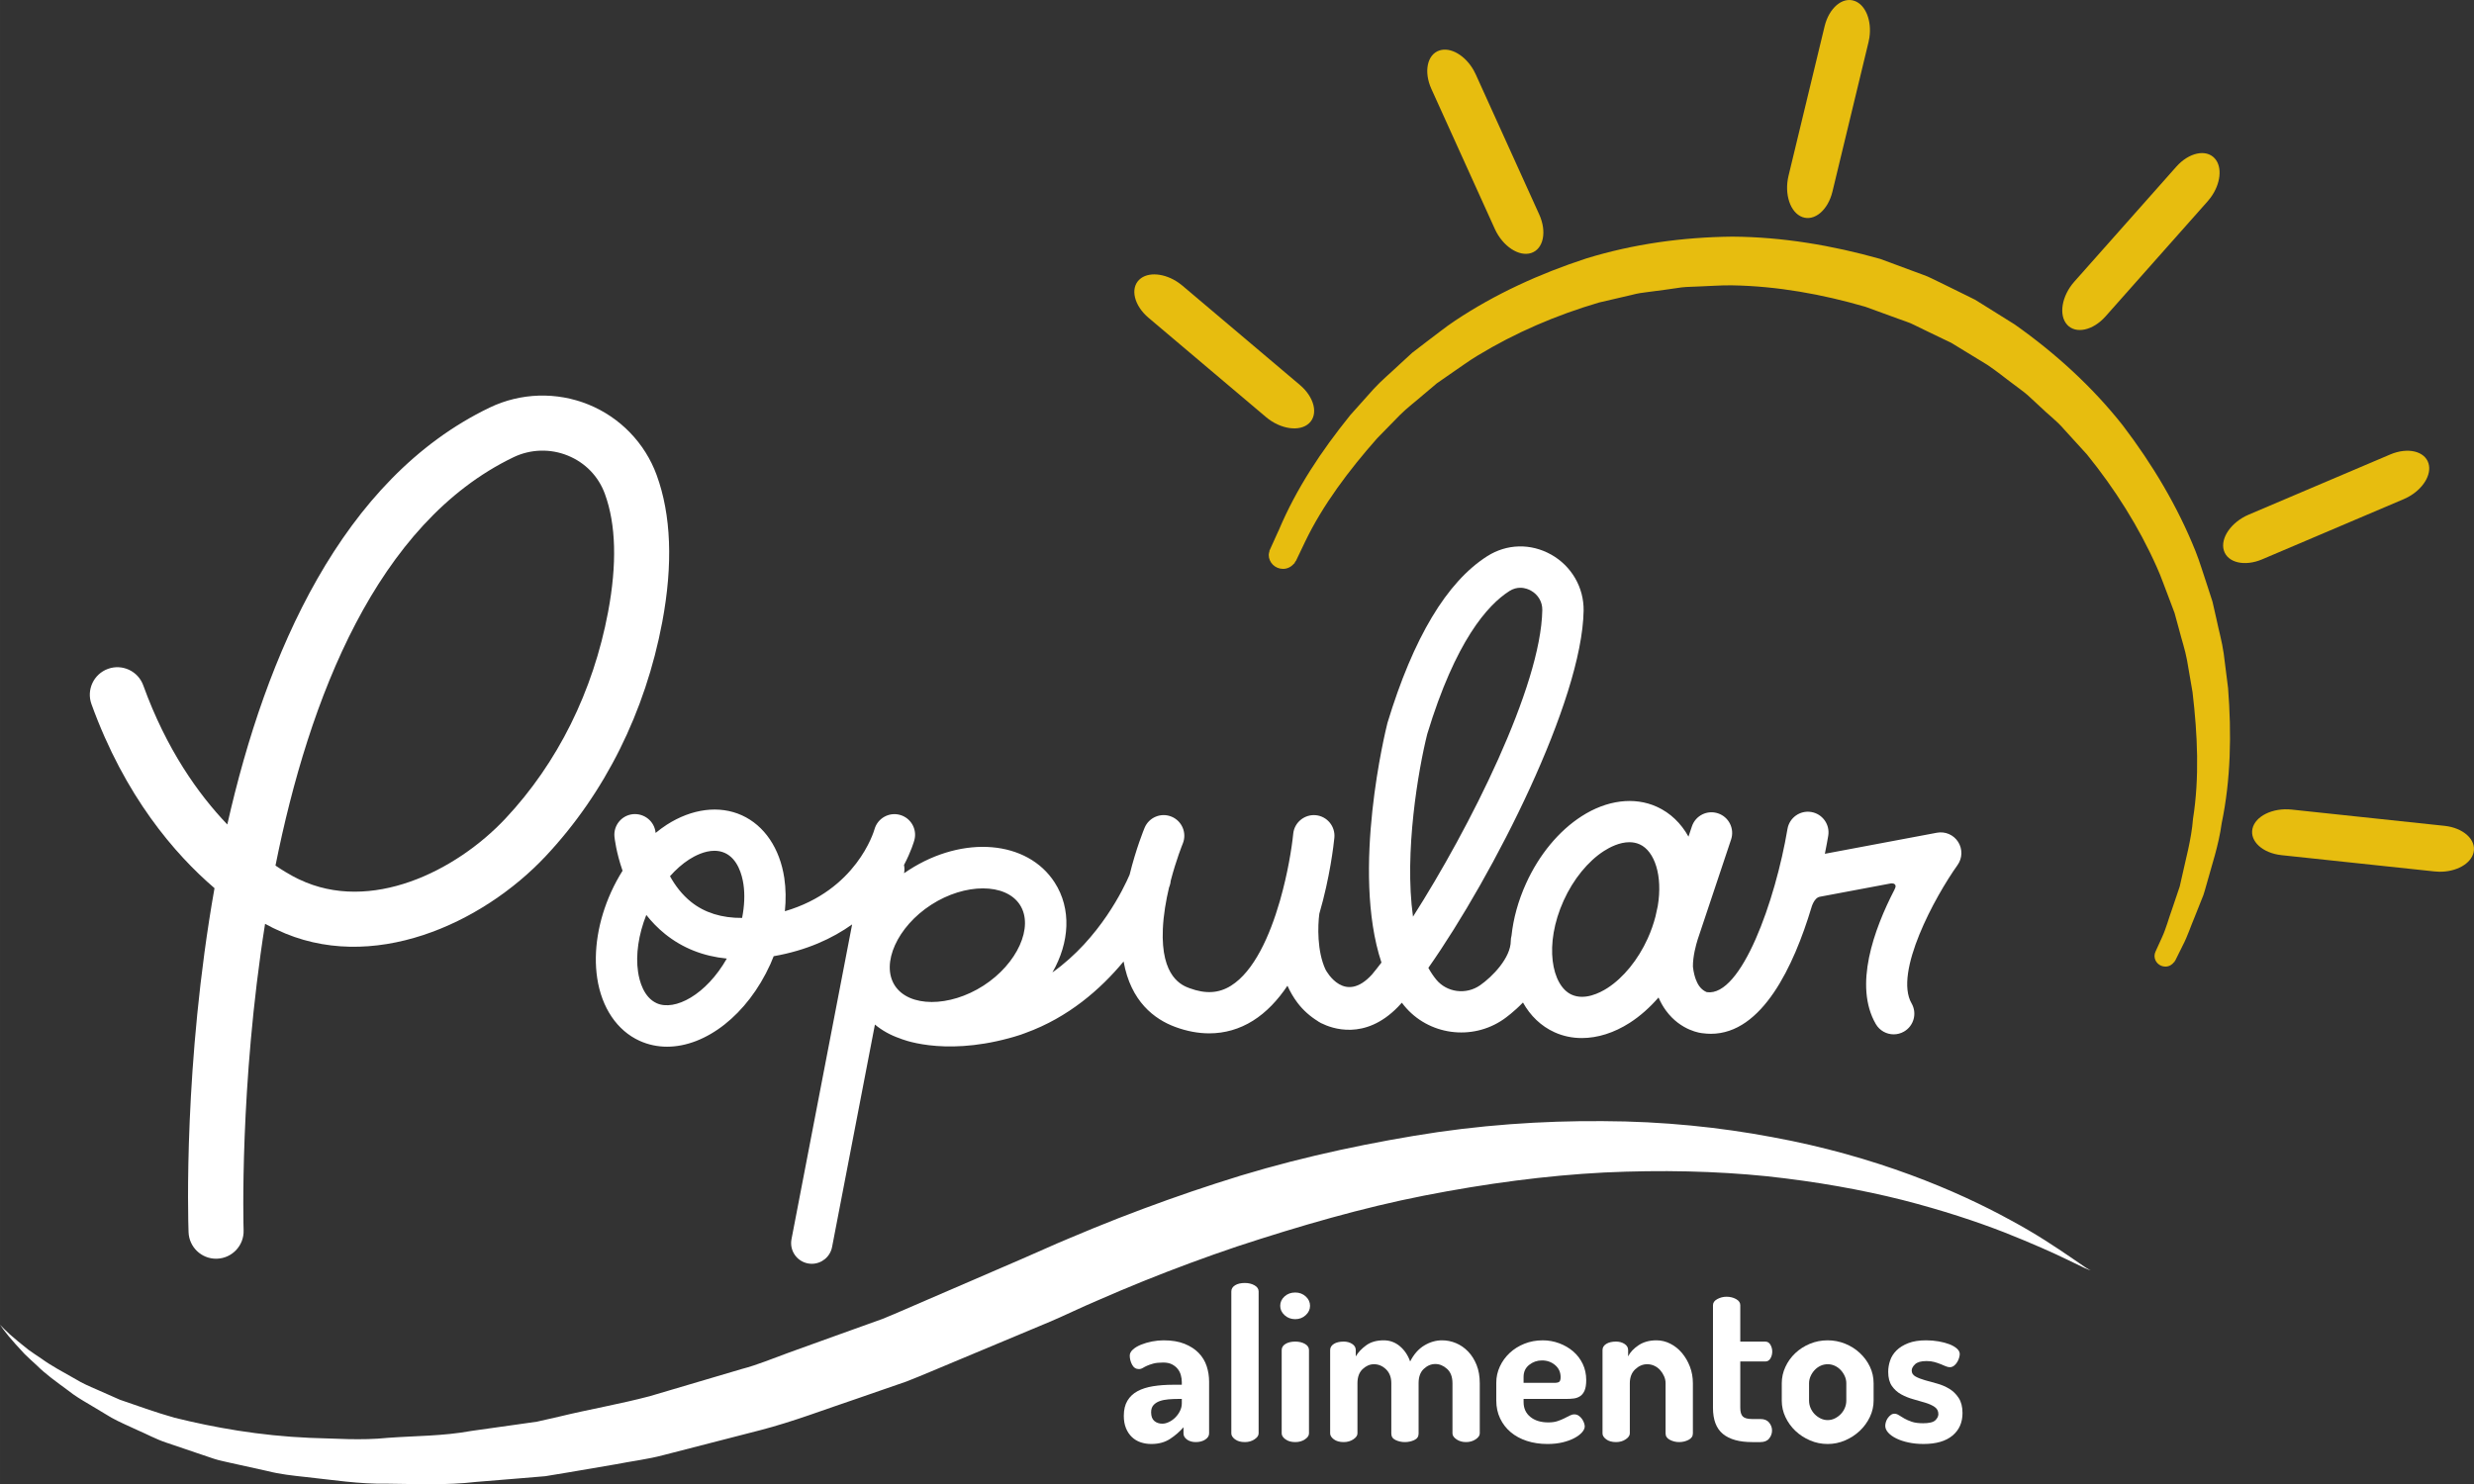 <?xml version="1.0" encoding="UTF-8"?>
<!DOCTYPE svg PUBLIC "-//W3C//DTD SVG 1.1//EN" "http://www.w3.org/Graphics/SVG/1.1/DTD/svg11.dtd">
<!-- Creator: CorelDRAW 2018 (64 Bit) -->
<svg xmlns="http://www.w3.org/2000/svg" xml:space="preserve" width="42.327mm" height="25.4mm" version="1.1" style="shape-rendering:geometricPrecision; text-rendering:geometricPrecision; image-rendering:optimizeQuality; fill-rule:evenodd; clip-rule:evenodd"
viewBox="0 0 11725.83 7036.6"
 xmlns:xlink="http://www.w3.org/1999/xlink">
 <rect x="0" y="0" width="11725.83" height="7036.6" fill="#333333" stroke="none"/>
 <defs>
  <style type="text/css">
   <![CDATA[
    .fil1 {fill:#E7BD0F;fill-rule:nonzero}
    .fil0 {fill:#FFFFFF;fill-rule:nonzero}
   ]]>
  </style>
 </defs>
 <g id="Camada_x0020_1">
  <g id="_468801350240">
   <path class="fil0" d="M1016.67 4210.69c-147.3,830.62 -125.25,1568.6 -123.03,1630.88 2.49,70.48 60.42,125.94 130.37,125.94 1.58,0 3.13,-0.06 4.71,-0.11 72.06,-2.55 128.4,-63.02 125.85,-135.05 -0.47,-14.13 -20.33,-681.49 101.73,-1452.61 31.47,17.34 50.89,25.87 54.16,27.26 450.28,215.5 977.06,-29.25 1275.95,-348.03 281.16,-299.86 472.11,-683.41 552.26,-1109.2 51.56,-274.01 42.63,-508.88 -26.54,-698.01 -55.32,-151.26 -173.03,-272.96 -322.93,-333.88 -151.09,-61.36 -321.83,-56.15 -468.49,14.49 -701.72,337.42 -1060.72,1167.27 -1243.39,1976.36 -137.16,-143.5 -288.44,-355.79 -398.29,-659.44 -24.52,-67.79 -99.48,-102.86 -167.19,-78.37 -67.79,24.54 -102.89,99.4 -78.37,167.19 158.18,437.4 395.32,711.52 583.2,872.59zm1417.18 -2043.04l0 0c80.39,-38.62 174.09,-41.58 257.06,-7.84 82.97,33.74 145.47,98.21 175.97,181.65 52.83,144.42 57.93,332.8 15.18,559.99 -70.95,376.9 -239.02,715.38 -486.13,978.89 -235.89,251.57 -640.85,450.04 -977.67,288.89 -1.44,-0.61 -45.16,-19.95 -112.61,-65.63 158.66,-792.45 480.01,-1624.2 1128.21,-1935.94z"/>
   <path class="fil0" d="M3107.37 3948.87c-0.11,-0.86 -0.19,-1.5 -0.19,-1.58 -5.57,-53.69 -53.36,-92.11 -107.18,-87.35 -53.8,5.37 -93.05,53.38 -87.68,107.18 0.58,5.73 7.95,73.52 38.37,160.98 -19.97,31.86 -38.2,65.49 -54.19,100.76 -61.61,135.97 -85.08,280.88 -66.02,408.15 21.11,140.73 94.38,249.16 201.12,297.53 41.53,18.84 85.41,27.79 130.15,27.79 183.09,0 380.33,-150.43 489.54,-391.33 5.65,-12.49 10.64,-25.1 15.65,-37.7 156.58,-27.45 278.14,-83.88 371.8,-150.7l-287.36 1492.47c-10.19,53.11 24.54,104.44 77.65,114.69 6.23,1.16 12.49,1.77 18.62,1.77 46.01,0 87.04,-32.58 96.07,-79.42l203.09 -1054.74c34.46,28.53 74.19,50.47 117.77,65.43 2.41,1.08 197.19,86.21 517.49,-0.66 0.78,-0.19 1.5,-0.44 2.24,-0.64 7.18,-1.97 14.35,-3.88 21.64,-6.01 24.71,-7.23 42.69,-13.35 55.13,-18.48 202.76,-73.47 355.46,-207.41 464.36,-338.61 33.99,189.85 145.86,273.71 244.62,310.22 54.94,20.33 109.04,30.45 161.31,30.45 73.41,0 143.28,-19.95 206.8,-59.67 64.63,-40.36 118.62,-98.68 163.95,-166.11 12.69,28.17 28.28,55.54 47.65,81.06 26.98,35.57 59.89,64.44 97.1,87.38l0 0.44c0,0 3.85,2.52 10.78,6.23 1.61,0.91 3.1,2.02 4.74,2.91 0.08,-0.11 0.19,-0.19 0.3,-0.3 49.17,24.79 206.08,83.5 362.55,-76.71 6.95,-7.12 13.19,-13.91 19.03,-20.5 3.46,4.52 7.01,9.03 10.55,13.44 114.58,140.7 321.8,169.13 471.87,64.83 9.45,-6.57 48.4,-34.63 91.61,-79.18 35.02,62.66 85.27,111.89 149.79,141.12 40.34,18.28 84.02,27.34 129.21,27.34 74.27,0 152.64,-24.41 227.05,-72.22 49.15,-31.55 94.99,-72.47 136.47,-120.04 9.7,22.3 21.28,42.97 34.96,61.69 71.25,97.54 168.77,107.46 173.31,107.6 13.6,1.91 26.87,2.83 39.92,2.83 244.15,0 393.38,-323.65 475.88,-596.61l0.06 0.06c0,0 11.66,-47.73 40.34,-53.13l324.1 -60.89 0 0 12.83 -2.41c0,0 22.41,-3.13 22.38,14.32 -0.72,3.99 -2.16,8.73 -5.26,14.82 0,0 0,0.03 0,0.03 -98.37,190.38 -193.84,455.77 -88.73,637.47 18.15,31.36 51.03,48.92 84.85,48.92 16.62,-0.03 33.49,-4.27 48.92,-13.19 46.82,-27.07 62.83,-86.96 35.74,-133.78 -84.49,-146.13 110.37,-504.86 218,-655.7 23.22,-32.52 24.32,-75.91 2.8,-109.62 -21.47,-33.69 -61.25,-50.92 -100.56,-43.52l-531.09 99.79c7.31,-36.07 12.55,-65.41 15.9,-85.27 8.98,-53.33 -26.98,-103.8 -80.34,-112.78 -53.16,-9 -103.8,26.96 -112.78,80.34 -56.99,338.75 -218.52,796.99 -382.08,773.69 -0.17,0 -19.78,-6.21 -35.99,-28.48 -3.3,-4.49 -7.15,-10.83 -11.03,-19.03 -0.69,-2.77 -1.94,-5.79 -3.96,-9.14 -6.15,-15.38 -11.91,-36.15 -15.1,-63.97 -0.58,-48.59 14.32,-103.03 22.72,-129.68l158.18 -473.44c17.12,-51.28 -10.55,-106.74 -61.83,-123.89 -51.61,-17.26 -106.82,10.53 -123.94,61.86l-16.18 48.48c-35.02,-62.91 -85.41,-112.34 -150.09,-141.65 -106.63,-48.4 -236.56,-32.05 -356.29,44.88 -108.24,69.51 -201.84,182.67 -263.46,318.67 -37.81,83.41 -60.45,167.63 -68.95,247.83 -2.02,7.84 -3.46,15.93 -3.46,24.43 0,80.31 -87.07,169.93 -145.63,210.63 -66.51,46.24 -157.91,34.13 -208.19,-27.62 -13.57,-16.7 -25.82,-35.13 -36.85,-55.05 308.97,-440.17 728.95,-1266.39 735.88,-1693.26 1.77,-110.01 -57.23,-211.96 -154,-266.12 -96.99,-54.19 -210.07,-51.31 -302.74,7.62 -191.62,122 -350.36,386.54 -473.03,790.73 -8.28,32.94 -172.98,699.64 -28.42,1135.91 -15.85,20.97 -30.78,39.73 -44.85,56.65 -128.54,141.15 -213.92,-11.58 -220.21,-23.38 -40.78,-87.43 -36.82,-208.27 -29.42,-264.73 50.67,-173.45 68.04,-327.51 71.28,-360.03 5.35,-53.8 -33.88,-101.78 -87.74,-107.16 -53.13,-5.07 -101.81,33.85 -107.16,87.71 -6.87,68.79 -26.48,189.96 -62.28,315.23 -0.75,1.91 -1.05,4.02 -1.69,5.98 -47.12,162.76 -121.64,331.16 -231.13,399.59 -57.84,36.1 -120.2,39.78 -196.41,11.64 -33.77,-12.49 -136.58,-50.47 -126.52,-280.69 2.94,-67.24 14.96,-135.94 29.5,-197.22 1.41,-3.46 2.38,-5.93 2.52,-6.32 3.16,-8.45 4.65,-17.04 5.43,-25.6 26.21,-100.48 56.38,-174.17 56.9,-175.42 20.64,-49.95 -3.08,-107.21 -53,-127.9 -49.95,-20.64 -107.13,2.96 -127.9,52.89 -2.52,6.07 -40.36,98.07 -70.98,222.29 -26.18,61.25 -140.15,302.63 -365.82,463.19 81.61,-142.39 91.14,-301.41 10.64,-426.32 -128.82,-199.88 -432.22,-225.92 -690.91,-59.23 -7.78,5.01 -15.43,10.17 -22.94,15.38l0.06 -0.25c2.55,-13.24 2.3,-26.37 -0.33,-38.81 34.07,-64.77 47.51,-112.06 49.15,-118.07 14.02,-52 -16.68,-105.24 -68.56,-119.57 -51.78,-14.32 -105.74,16.21 -120.37,68.04 -3.71,13.16 -86.29,289.75 -424.83,388.73 5.46,-54.08 4.79,-107.04 -2.71,-157.24 -21.11,-140.7 -94.38,-249.13 -201.07,-297.5 -106.68,-48.34 -236.58,-32.02 -356.29,44.88 -18.01,11.58 -35.46,24.79 -52.58,38.67zm4304 320.3l0 0c45.57,-100.51 115.13,-186.08 190.9,-234.76 27.29,-17.48 73.27,-41.53 120.31,-41.53 16.57,0 33.24,2.99 49.31,10.28 70.37,31.86 109.62,148.27 85.24,292.65 0,0.03 0,0.06 -0.03,0.08 -3.99,16.7 -7.48,32.99 -10.72,49.06 -8.81,34.02 -20.83,69.04 -36.96,104.63 -45.54,100.51 -115.13,186.05 -190.9,234.73 -36.87,23.66 -107.93,59.17 -169.6,31.28 -94.13,-42.63 -132.7,-236.53 -37.57,-446.43zm-646.73 -789.26l0 0c133.83,-440.51 285.7,-611.79 389.56,-677.89 18.15,-11.55 35.76,-15.46 51.39,-15.46 22.72,0 41.19,8.28 50.56,13.55 34.32,19.2 54.44,53.58 53.8,92 -5.9,363.3 -346.23,1036.15 -612.82,1453.69 -42.58,-304.4 25.54,-698.56 67.51,-865.89zm-2350.68 809.29l0 0c80.2,-51.67 168.24,-77.46 244.67,-77.46 76.82,0 141.92,26.07 175.53,78.21 67.01,103.97 -12.19,279.36 -172.95,382.97 -160.82,103.61 -353.19,103.25 -420.23,-0.72 -66.99,-103.97 12.22,-279.36 172.98,-382.99zm-1301.52 466.96l0 0c-61.67,-27.95 -81.78,-104.8 -88.23,-148.16 -12.13,-80.87 2.24,-177.88 39.03,-270.27 25.49,32.27 55.07,63.16 89.67,90.89 82.89,66.46 180.79,104.94 291.96,115.91 -97.93,172.04 -246.92,250.32 -332.44,211.62zm153.34 -681.19l0 0c27.29,-17.51 73.27,-41.5 120.31,-41.5 16.54,0 33.24,2.96 49.28,10.22 61.64,27.95 81.75,104.8 88.23,148.16 7.31,48.9 4.74,103.78 -6.34,159.93 -95.85,0.69 -176.83,-24.21 -240.91,-75.16 -43.77,-34.85 -76.46,-78.54 -100.87,-122.64 28.2,-31.61 58.65,-58.68 90.28,-79.01z"/>
   <path class="fil0" d="M9811.55 5958.75c-63.38,-42.88 -156.74,-106.8 -283.65,-174.86 -251.63,-138.1 -637.2,-303.07 -1128.98,-393.08 -245.12,-46.15 -515.53,-74.74 -802.09,-75.6 -286.39,-2.08 -589.27,18.09 -897.38,70.09 -307.89,51.56 -623.6,122.67 -934.56,224.67 -155.61,50.39 -310.74,105.96 -464.75,165.83 -76.71,30.33 -153.59,61.14 -230.63,94.16 -78.43,32.33 -148.63,65.38 -226.17,98.51 -147.46,63.69 -294.93,127.38 -441.81,190.82 -73.58,31.33 -146.44,64.41 -220.18,94.11 -74.69,26.82 -149.18,53.55 -223.37,80.17 -74.19,26.76 -148.07,53.44 -221.57,79.95 -73.47,26.54 -145.5,57.21 -219.99,76.57 -147.85,43.69 -293.9,86.88 -437.6,129.35 -144.58,38.09 -289.22,62.66 -429.23,96.82 -35.13,8.01 -70.06,15.93 -104.8,23.82 -35.04,4.99 -69.89,9.92 -104.55,14.82 -69.4,9.75 -137.99,19.42 -205.64,28.92 -135.38,24.96 -267.69,23.27 -395.93,32.86 -128.68,13.33 -251.68,2.85 -370.86,0.08 -237.89,-10.19 -453.08,-48.84 -641.35,-95.58 -92.97,-26.23 -178.16,-57.95 -258,-85.02 -38.45,-17.01 -75.35,-33.33 -110.62,-48.92 -35.68,-15.24 -69.51,-30.28 -99.23,-48.65 -60.92,-34.49 -116.69,-64.16 -160.84,-96.41 -22.55,-15.46 -44.16,-29.14 -62.89,-42.97 -18.12,-14.63 -34.57,-27.9 -49.31,-39.78 -58.84,-47.93 -85.55,-79.42 -85.55,-79.42 0,0 21.41,34.82 73.25,92.03 13.05,14.24 27.62,30.14 43.69,47.65 16.73,16.76 36.24,33.71 56.79,52.91 39.86,40.17 92.17,77.79 150.76,120.81 28.53,22.88 61.14,42.63 95.77,62.89 34.55,20.72 70.67,42.41 108.35,65.02 38.4,21.28 80.5,38.87 123.5,59.04 43.52,18.59 87.26,42.86 135.38,58.81 48.15,16.34 97.87,33.19 149.04,50.56 25.71,8.67 51.78,17.48 78.21,26.4 26.51,8.81 54.27,13.21 81.95,20.17 55.82,12.36 113.08,24.99 171.68,37.95 58.62,15.07 119.43,21.55 181.65,28.23 124.36,13.21 254.59,34.32 389.39,31.58 134.72,1.3 275.4,8.17 417.35,-8.48 71.39,-5.85 143.75,-11.75 217,-17.76 36.68,-3.08 73.55,-6.18 110.67,-9.28 36.54,-6.07 73.27,-12.13 110.23,-18.23 73.91,-12.63 148.63,-25.4 224.09,-38.29 74.96,-14.85 152.51,-23.77 227.41,-43.96 150.51,-38.76 303.54,-78.15 458.43,-118.04 154.94,-40.14 305.43,-98.43 459.84,-150.15 76.9,-26.65 154.11,-53.38 231.57,-80.2 76.18,-29.67 151.2,-62.58 227.16,-93.86 151.51,-63.38 303.65,-127.05 455.77,-190.68 72.14,-30.86 148.68,-68.43 220.38,-98.62 72.06,-31.91 145.61,-62.39 219.32,-92.56 147.52,-59.34 295.92,-114.47 444.61,-164.58 297.95,-97.85 594.56,-183.92 887.24,-241.24 292.43,-57.21 578.58,-95.24 851.51,-109.32 272.85,-12.94 532.09,-6.73 770.12,17.48 237.83,25.32 454.75,64.88 644.4,112.56 189.38,48.56 352.24,102.47 483.97,153.92 131.42,52.05 233.59,97.68 302.16,131.28 68.4,33.13 106.05,52.66 106.96,46.71 -1.39,5.73 -35.24,-18.81 -98.07,-62.03z"/>
   <path class="fil1" d="M10539.51 3097.78c-7.65,-54.85 -23.08,-108.46 -34.43,-163.17l-18.64 -81.95 -25.96 -80.2c-18.34,-53.19 -33.74,-107.9 -54.99,-160.48 -84.72,-211.07 -203.37,-410.39 -344.43,-595.37 -144.36,-183.03 -319.64,-342.58 -512.56,-478.71l-150.4 -93.97 -37.76 -23.35 -40.72 -20.2 -81.67 -40.2 -81.86 -39.92c-27.62,-14.27 -53.16,-20.94 -79.87,-31.78l-164.31 -60.92c-228.27,-64.33 -463.64,-104.11 -700.25,-105.66 -236.11,2.3 -470.84,34.93 -693.57,103.47 -221.01,72.3 -432,168.68 -621.24,294.73 -47.34,31.22 -91.06,67.51 -136.38,100.87l-66.85 51.28 -61.86 56.85c-40.39,38.59 -83.52,73.94 -120.95,114.75 -36.87,41.25 -73.61,82.36 -110.2,123.28 -138.13,170.93 -256.81,349.56 -339.78,546.8 -0.66,1.3 -1.16,2.6 -1.8,3.93l-0.14 -0.03 -8.75 19.28c-5.15,11.14 -10.44,22.27 -15.07,33.33l-13.93 30.75c-1.16,2.3 -2.22,4.49 -3.1,6.9l-2.08 4.6 1.05 0.39c-1.63,5.71 -3.63,11.3 -3.63,17.51 0,36.71 30.39,66.46 67.84,66.46 21.39,0 39.67,-10.31 52.08,-25.49l1.3 0.58c1.05,-2.44 2.22,-4.79 3.27,-7.2 1.19,-1.88 2.74,-3.46 3.74,-5.46l0.5 0.19 1.41 -2.94c0.06,-0.17 0.17,-0.33 0.22,-0.5l41.53 -86.99c83.91,-174.97 207.99,-339.67 341.88,-491.23 35.57,-36.43 71.31,-73 107.18,-109.7 36.18,-36.26 77.9,-67.04 116.63,-101.01l59.17 -49.95 63.86 -44.38c43.19,-28.76 84.55,-60.48 129.29,-87.13 178.35,-108.46 372.99,-192.04 576,-251.71l154.8 -36.01c25.63,-7.04 51.86,-11.05 78.32,-13.93l79.01 -10.42 78.95 -11.28c26.4,-3.02 53.13,-2.74 79.7,-4.29 53.22,-1.52 106.46,-6.43 159.74,-5.43 213.81,3.6 425.77,42 631.46,101.67l153.36 55.88c25.6,10.14 55.1,17.98 77.49,30l70.17 34.16 70.31 33.8 35.24 16.82 34.19 20.83 136.71 83.44c44.44,29.39 85.46,63.69 128.43,95.1 20.97,16.37 43.13,31.33 63.16,48.79l58.51 54.19c37.84,37.21 81.39,68.73 115.49,109.48l107.02 117.49c133.14,164.36 246.25,343.46 331.05,534.14 21.72,47.32 37.76,96.88 56.99,145.05l27.37 72.75 20.39 74.72c12.6,49.92 29.48,98.9 38.7,149.29 8.7,50.56 17.34,100.95 25.99,151.12 23.8,201.59 33.19,404.74 2.27,600.21 -7.62,98.96 -35.21,193.23 -55.46,288.11l-7.42 32.55 -11.86 35.21 -23.66 70.09c-16.65,45.74 -29.28,94.66 -48.92,136.94 -10.11,22.27 -20.11,44.24 -30.17,66.35 -3.02,6.43 -4.96,13.44 -4.96,21 0,27.98 23.13,50.64 51.69,50.64 17.23,0 31.75,-8.81 41.11,-21.53l0.53 0.8 3.13 -6.07c0.19,-0.36 0.5,-0.64 0.66,-1l0.42 0.47 33.52 -67.37 -0.17 0.03c0.86,-1.77 1.86,-3.44 2.71,-5.24 23.3,-44.68 37.48,-90.31 56.87,-135.88l27.37 -68.7 13.74 -34.52c6.04,-17.56 7.7,-25.96 11.77,-39.39 26.84,-98.37 60.95,-196.83 74.91,-301.02 43,-205.69 47.4,-423 30.31,-641.33 -6.87,-54.46 -13.8,-109.15 -20.72,-164.09z"/>
   <path class="fil1" d="M9979.54 1499.95l483.97 -545.72c4.93,-5.6 9.59,-11.3 13.91,-17.2 47.7,-64.74 57.12,-144.75 19.5,-186.22 -41.06,-45.29 -122.56,-27.56 -182.06,39.53l-483.97 545.72c-59.2,67.04 -74.44,158.18 -33.41,203.45 41.06,45.24 122.56,27.54 182.06,-39.56z"/>
   <path class="fil1" d="M8542.84 1029.22c57.51,20.67 121.15,-33.24 142.2,-120.43l171.07 -709.06c1.75,-7.26 3.16,-14.49 4.21,-21.69 11.72,-79.59 -17.54,-154.64 -70.23,-173.61 -57.48,-20.69 -121.15,33.22 -142.17,120.4l-171.07 709.06c-20.8,86.99 8.53,174.61 65.99,195.33z"/>
   <path class="fil1" d="M7085.22 1086.01c37.09,81.42 114.11,132.5 172.17,113.47 58.04,-19.03 75.1,-100.67 38.09,-182.37l-300.99 -664.4c-3.08,-6.79 -6.43,-13.35 -10.03,-19.72 -39.67,-69.95 -108.87,-111.17 -162.09,-93.72 -58.07,19 -75.13,100.65 -38.15,182.34l300.99 664.4z"/>
   <path class="fil1" d="M11392.87 2366.36c6.87,-2.91 13.52,-6.09 19.95,-9.56 70.84,-38.04 113.67,-106.27 97.46,-159.87 -17.65,-58.51 -98.87,-77.46 -181.4,-42.36l-671.24 285.48c-82.22,35.16 -135.08,110.98 -117.43,169.46 17.67,58.48 98.93,77.43 181.45,42.33l671.22 -285.48z"/>
   <path class="fil1" d="M11586.18 3915.27l-725.29 -77.18c-88.95,-9.28 -172.04,31.25 -185.06,90.92 -13.02,59.7 48.73,115.77 137.91,125.27l725.32 77.18c7.4,0.78 14.77,1.25 22.05,1.36 80.42,1.25 151.04,-37.54 162.98,-92.28 13.02,-59.67 -48.7,-115.77 -137.91,-125.27z"/>
   <path class="fil1" d="M5443.76 1506.74l557.02 470.9c68.43,57.62 159.9,70.7 204.2,28.62 44.24,-42.11 24.63,-123.17 -43.85,-181.09l-557.02 -470.92c-5.71,-4.79 -11.55,-9.31 -17.51,-13.49 -65.88,-46.15 -146.08,-53.69 -186.66,-15.07 -44.3,42.08 -24.66,123.14 43.83,181.07z"/>
   <g>
    <path class="fil0" d="M5515.06 6354.38c38.76,0 71.86,5.49 99.29,16.54 27.43,11.03 49.81,25.57 67.21,43.63 17.37,18.06 29.92,38.78 37.62,62.19 7.67,23.41 11.52,47.82 11.52,73.22l0 245.75c0,11.36 -6.01,21.05 -18.06,29.09 -12.02,8.01 -27.07,12.02 -45.13,12.02 -16.73,0 -30.58,-4.02 -41.64,-12.02 -11.03,-8.03 -16.54,-17.73 -16.54,-29.09l0 -29.09c-18.06,20.72 -39.28,39.12 -63.69,55.16 -24.41,16.04 -54.02,24.07 -88.79,24.07 -18.03,0 -34.93,-2.66 -50.64,-8.03 -15.74,-5.32 -29.42,-13.55 -41.11,-24.54 -11.72,-11.05 -21.08,-24.91 -28.09,-41.64 -7.04,-16.7 -10.53,-36.46 -10.53,-59.17 0,-28.76 5.65,-52.66 17.04,-71.72 11.39,-19.06 27.23,-34.1 47.65,-45.13 20.39,-11.05 44.96,-18.92 73.72,-23.6 28.76,-4.65 60.53,-7.01 95.3,-7.01l41.14 0 0 -13.05c0,-10.67 -1.52,-21.55 -4.54,-32.58 -3.02,-11.03 -8.01,-20.89 -15.04,-29.59 -7.01,-8.7 -16.04,-15.87 -27.07,-21.58 -11.03,-5.68 -24.93,-8.53 -41.61,-8.53 -19.42,0 -35.13,1.69 -47.15,5.01 -12.05,3.35 -22.08,6.87 -30.11,10.53 -8.01,3.68 -14.71,7.2 -20.06,10.55 -5.35,3.35 -11.03,5.01 -17.04,5.01 -14.74,0 -25.76,-7.04 -33.13,-21.05 -7.34,-14.07 -11,-28.42 -11,-43.13 0,-10.06 5.01,-19.59 15.02,-28.59 10.06,-9.03 22.91,-16.7 38.65,-23.08 15.71,-6.34 32.91,-11.36 51.64,-15.07 18.73,-3.66 37.12,-5.49 55.18,-5.49zm86.27 277.83l0 0 -15.07 0c-16.7,0 -32.94,0.69 -48.65,1.99 -15.71,1.36 -29.59,4.21 -41.61,8.53 -12.05,4.38 -21.75,10.69 -29.09,19.06 -7.37,8.37 -11.05,19.56 -11.05,33.6 0,18.73 5.01,32.44 15.04,41.14 10.03,8.67 22.74,13.02 38.15,13.02 10,0 20.53,-2.66 31.58,-8.03 11.03,-5.32 21.05,-12.52 30.09,-21.55 9.03,-9.03 16.37,-19.39 22.08,-31.08 5.68,-11.69 8.53,-23.58 8.53,-35.6l0 -21.08z"/>
    <path class="fil0" d="M5900.22 6082.53c17.37,0 32.61,3.71 45.65,11.05 13.02,7.37 19.53,17.04 19.53,29.09l0 673.05c0,10.03 -6.51,19.39 -19.53,28.09 -13.05,8.7 -28.28,13.02 -45.65,13.02 -19.39,0 -34.93,-4.32 -46.62,-13.02 -11.72,-8.7 -17.56,-18.06 -17.56,-28.09l0 -673.05c0,-12.05 5.85,-21.72 17.56,-29.09 11.69,-7.34 27.23,-11.05 46.62,-11.05z"/>
    <path class="fil0" d="M6138.94 6127.66c19.39,0 35.93,6.21 49.67,18.59 13.69,12.38 20.53,27.26 20.53,44.63 0,16.73 -6.84,31.44 -20.53,44.13 -13.74,12.72 -30.28,19.06 -49.67,19.06 -20.06,0 -36.96,-6.34 -50.64,-19.06 -13.71,-12.69 -20.58,-27.4 -20.58,-44.13 0,-17.37 6.87,-32.25 20.58,-44.63 13.69,-12.38 30.58,-18.59 50.64,-18.59zm0 232.73l0 0c18.06,0 33.44,3.68 46.13,11.03 12.72,7.37 19.06,17.07 19.06,29.09l0 395.21c0,10.03 -6.34,19.39 -19.06,28.09 -12.69,8.7 -28.06,13.02 -46.13,13.02 -18.73,0 -34.1,-4.32 -46.13,-13.02 -12.05,-8.7 -18.06,-18.06 -18.06,-28.09l0 -395.21c0,-12.02 6.01,-21.72 18.06,-29.09 12.02,-7.34 27.4,-11.03 46.13,-11.03z"/>
    <path class="fil0" d="M6594.32 6558c0,-28.09 -8.37,-50.17 -25.1,-66.21 -16.7,-16.04 -35.76,-24.07 -57.15,-24.07 -19.42,0 -37.29,7.7 -53.66,23.08 -16.4,15.38 -24.57,37.79 -24.57,67.21l0 237.72c0,10.03 -6.54,19.39 -19.56,28.09 -13.05,8.7 -28.28,13.02 -45.65,13.02 -19.39,0 -34.93,-4.32 -46.62,-13.02 -11.72,-8.7 -17.56,-18.06 -17.56,-28.09l0 -395.21c0,-12.02 5.85,-21.72 17.56,-29.09 11.69,-7.34 27.23,-11.03 46.62,-11.03 15.38,0 28.76,3.68 40.11,11.03 11.39,7.37 17.07,17.07 17.07,29.09l0 30.11c11.36,-19.39 27.92,-36.96 49.64,-52.69 21.72,-15.68 49.31,-23.55 82.75,-23.55 28.76,0 54.16,9.2 76.24,27.56 22.05,18.42 38.45,42.63 49.15,72.72 17.37,-34.1 39.62,-59.34 66.71,-75.71 27.07,-16.4 55.32,-24.57 84.74,-24.57 22.74,0 44.82,4.49 66.21,13.52 21.39,9.03 40.45,22.25 57.18,39.64 16.7,17.37 30.09,38.59 40.11,63.69 10.03,25.07 15.04,53.99 15.04,86.77l0 237.72c0,10.03 -6.51,19.39 -19.56,28.09 -13.05,8.7 -28.26,13.02 -45.63,13.02 -17.4,0 -32.44,-4.32 -45.16,-13.02 -12.69,-8.7 -19.03,-18.06 -19.03,-28.09l0 -237.72c0,-30.11 -8.53,-52.83 -25.6,-68.2 -17.07,-15.38 -35.6,-23.08 -55.66,-23.08 -20.08,0 -38.29,7.7 -54.66,23.08 -16.4,15.38 -24.6,37.76 -24.6,67.21l0 239.71c0,14.05 -6.84,24.24 -20.56,30.58 -13.71,6.37 -28.59,9.53 -44.63,9.53 -15.4,0 -29.92,-3.16 -43.63,-9.53 -13.71,-6.34 -20.56,-16.54 -20.56,-30.58l0 -238.72z"/>
    <path class="fil0" d="M7311.47 6354.38c27.43,0 53.66,4.68 78.76,14.02 25.07,9.39 47.12,22.25 66.18,38.62 19.06,16.4 34.1,36.12 45.16,59.2 11.03,23.08 16.54,48.65 16.54,76.74 0,21.39 -2.69,38.12 -8.03,50.14 -5.35,12.05 -12.52,20.89 -21.55,26.57 -9.03,5.71 -19.06,9.23 -30.09,10.55 -11.05,1.33 -22.25,1.99 -33.6,1.99l-203.62 0 0 15.04c0,29.45 10.67,52.83 32.08,70.23 21.39,17.37 49.81,26.07 85.27,26.07 16.7,0 31.08,-2.02 43.13,-6.01 12.02,-4.02 22.72,-8.37 32.08,-13.05 9.36,-4.65 17.9,-9.03 25.6,-13.05 7.67,-4.02 15.18,-6.01 22.55,-6.01 7.37,0 14.05,1.99 20.06,6.01 6.04,4.02 11.22,9.03 15.57,15.04 4.32,6.04 7.67,12.38 10.03,19.06 2.33,6.7 3.52,12.38 3.52,17.07 0,8.7 -4.21,17.9 -12.55,27.59 -8.37,9.7 -20.25,18.7 -35.6,27.07 -15.4,8.37 -33.96,15.24 -55.68,20.56 -21.72,5.37 -45.99,8.03 -72.72,8.03 -35.46,0 -68.04,-4.85 -97.79,-14.54 -29.75,-9.67 -55.35,-23.58 -76.74,-41.61 -21.41,-18.06 -38.12,-39.78 -50.14,-65.21 -12.05,-25.4 -18.06,-53.49 -18.06,-84.27l0 -85.24c0,-26.73 5.68,-52.33 17.04,-76.74 11.36,-24.41 26.93,-45.79 46.65,-64.19 19.72,-18.39 42.97,-32.94 69.73,-43.63 26.71,-10.69 55.49,-16.04 86.24,-16.04zm56.18 201.59l0 0c10.67,0 18.2,-1.66 22.58,-5.01 4.32,-3.32 6.51,-10.69 6.51,-22.08 0,-23.38 -8.7,-42.44 -26.1,-57.15 -17.37,-14.71 -38.09,-22.05 -62.17,-22.05 -22.74,0 -43,7.01 -60.7,21.05 -17.73,14.02 -26.57,33.08 -26.57,57.15l0 28.09 146.44 0z"/>
    <path class="fil0" d="M7724.71 6795.72c0,10.03 -6.51,19.39 -19.53,28.09 -13.05,8.7 -28.28,13.02 -45.65,13.02 -19.39,0 -34.93,-4.32 -46.62,-13.02 -11.72,-8.7 -17.56,-18.06 -17.56,-28.09l0 -395.21c0,-12.02 5.85,-21.72 17.56,-29.09 11.69,-7.34 27.23,-11.03 46.62,-11.03 15.38,0 28.73,3.68 40.11,11.03 11.39,7.37 17.07,17.07 17.07,29.09l0 30.11c9.36,-19.39 25.74,-36.96 49.15,-52.69 23.38,-15.68 51.83,-23.55 85.27,-23.55 22.72,0 44.63,5.35 65.68,16.04 21.05,10.69 39.45,25.43 55.16,44.13 15.71,18.73 28.26,40.28 37.62,64.69 9.36,24.43 14.05,50.67 14.05,78.76l0 237.72c0,13.38 -6.87,23.58 -20.56,30.58 -13.71,7.04 -28.59,10.53 -44.63,10.53 -15.4,0 -29.95,-3.49 -43.63,-10.53 -13.74,-7.01 -20.58,-17.2 -20.58,-30.58l0 -237.72c0,-11.36 -2.35,-22.41 -7.01,-33.11 -4.68,-10.69 -10.89,-20.39 -18.56,-29.09 -7.7,-8.7 -16.9,-15.54 -27.56,-20.58 -10.72,-5.01 -22.08,-7.51 -34.13,-7.51 -20.72,0 -39.62,8.03 -56.65,24.07 -17.07,16.04 -25.6,38.12 -25.6,66.21l0 237.72z"/>
    <path class="fil0" d="M8248.3 6674.35c0,19.39 4.02,33.08 12.05,41.11 8.01,8.03 22.72,12.02 44.13,12.02l39.12 0c18.73,0 32.61,5.71 41.64,17.07 9,11.39 13.55,23.74 13.55,37.12 0,14.05 -4.54,26.76 -13.55,38.12 -9.03,11.39 -22.91,17.04 -41.64,17.04l-39.12 0c-60.86,0 -106.99,-12.85 -138.43,-38.62 -31.44,-25.74 -47.15,-67.04 -47.15,-123.86l0 -486.47c0,-12.05 6.87,-21.75 20.58,-29.12 13.71,-7.34 28.26,-11.03 43.63,-11.03 16.7,0 31.75,3.68 45.13,11.03 13.38,7.37 20.06,17.07 20.06,29.12l0 172.51 118.38 0c10.67,0 18.89,5.01 24.57,15.04 5.68,10.03 8.53,20.75 8.53,32.11 0,12.02 -2.85,22.91 -8.53,32.61 -5.68,9.67 -13.91,14.52 -24.57,14.52l-118.38 0 0 219.68z"/>
    <path class="fil0" d="M8662.57 6354.38c28.73,0 56.32,5.35 82.75,16.04 26.4,10.69 49.64,25.43 69.7,44.13 20.06,18.73 35.96,40.28 47.65,64.69 11.69,24.43 17.56,50.67 17.56,78.76l0 82.22c0,26.76 -5.87,52.52 -17.56,77.26 -11.69,24.74 -27.59,46.62 -47.65,65.68 -20.06,19.06 -43.3,34.27 -69.7,45.63 -26.43,11.39 -54.02,17.07 -82.75,17.07 -29.42,0 -57.35,-5.68 -83.77,-17.07 -26.4,-11.36 -49.48,-26.4 -69.2,-45.13 -19.72,-18.7 -35.43,-40.45 -47.15,-65.19 -11.69,-24.74 -17.54,-50.84 -17.54,-78.26l0 -82.22c0,-26.73 5.68,-52.5 17.04,-77.24 11.36,-24.74 26.93,-46.46 46.65,-65.21 19.72,-18.7 42.77,-33.6 69.2,-44.63 26.43,-11.05 54.66,-16.54 84.77,-16.54zm88.26 203.62l0 0c0,-11.36 -2.35,-22.41 -7.04,-33.11 -4.68,-10.69 -11.03,-20.39 -19.03,-29.09 -8.03,-8.7 -17.43,-15.54 -28.12,-20.58 -10.67,-5.01 -22.05,-7.51 -34.07,-7.51 -12.05,0 -23.44,2.49 -34.13,7.51 -10.67,5.04 -20.06,11.88 -28.06,20.58 -8.03,8.7 -14.38,18.39 -19.06,29.09 -4.68,10.69 -7.01,21.75 -7.01,33.11l0 82.22c0,12.05 2.33,23.6 7.01,34.63 4.68,11.03 11.03,20.72 19.06,29.09 8.01,8.37 17.4,15.21 28.06,20.56 10.69,5.35 22.08,8.03 34.13,8.03 12.02,0 23.41,-2.69 34.07,-8.03 10.69,-5.35 20.08,-12.19 28.12,-20.56 8.01,-8.37 14.35,-18.06 19.03,-29.09 4.68,-11.03 7.04,-22.58 7.04,-34.63l0 -82.22z"/>
    <path class="fil0" d="M9113.94 6747.57c29.39,0 48.98,-4.68 58.68,-14.05 9.67,-9.36 14.52,-19.06 14.52,-29.09 0,-14.71 -5.85,-26.1 -17.54,-34.1 -11.72,-8.03 -26.43,-14.71 -44.13,-20.06 -17.73,-5.35 -36.79,-10.86 -57.18,-16.57 -20.39,-5.65 -39.45,-13.35 -57.18,-23.05 -17.73,-9.7 -32.44,-22.91 -44.13,-39.64 -11.72,-16.7 -17.56,-39.12 -17.56,-67.21 0,-18.03 3.02,-35.93 9.06,-53.66 5.98,-17.7 16.04,-33.6 30.06,-47.62 14.07,-14.05 32.61,-25.6 55.68,-34.63 23.08,-9.03 51.31,-13.52 84.77,-13.52 20.06,0 39.75,1.66 59.15,5.01 19.39,3.35 36.46,7.87 51.17,13.55 14.71,5.68 26.59,12.52 35.63,20.56 9,8.01 13.55,16.73 13.55,26.07 0,4.68 -1.03,10.53 -3.02,17.56 -2.02,7.01 -5.01,13.88 -9.03,20.56 -4.02,6.68 -9.03,12.38 -15.04,17.07 -6.04,4.68 -12.72,7.01 -20.06,7.01 -6.04,0 -12.55,-1.5 -19.59,-4.52 -7.01,-3.02 -15.02,-6.34 -24.07,-10.03 -9,-3.68 -18.89,-7.01 -29.59,-10.03 -10.69,-3.02 -23.05,-4.52 -37.09,-4.52 -25.43,0 -43.49,5.01 -54.16,15.04 -10.69,10.03 -16.07,20.06 -16.07,30.11 0,12.02 6.04,21.39 18.06,28.06 12.05,6.68 26.9,12.52 44.66,17.56 17.7,5.01 36.93,10.36 57.68,16.04 20.69,5.68 39.92,13.91 57.65,24.57 17.7,10.69 32.61,25.24 44.63,43.63 12.05,18.39 18.06,42.3 18.06,71.72 0,44.8 -15.87,80.42 -47.62,106.82 -31.78,26.43 -77.43,39.62 -136.94,39.62 -25.43,0 -49.15,-2.35 -71.2,-7.01 -22.08,-4.68 -41.31,-11.05 -57.68,-19.06 -16.43,-8.03 -29.28,-17.2 -38.65,-27.59 -9.36,-10.36 -14.02,-21.22 -14.02,-32.61 0,-5.35 1,-11.36 2.99,-18.06 2.02,-6.68 5.01,-12.85 9.03,-18.53 4.02,-5.68 8.67,-10.53 14.05,-14.54 5.35,-4.02 11.03,-6.04 17.07,-6.04 7.34,0 14.54,2.38 21.55,7.04 7.01,4.68 15.54,9.86 25.57,15.54 10.03,5.71 21.91,10.89 35.63,15.57 13.69,4.65 31.22,7.01 52.66,7.01z"/>
   </g>
  </g>
 </g>
</svg>
